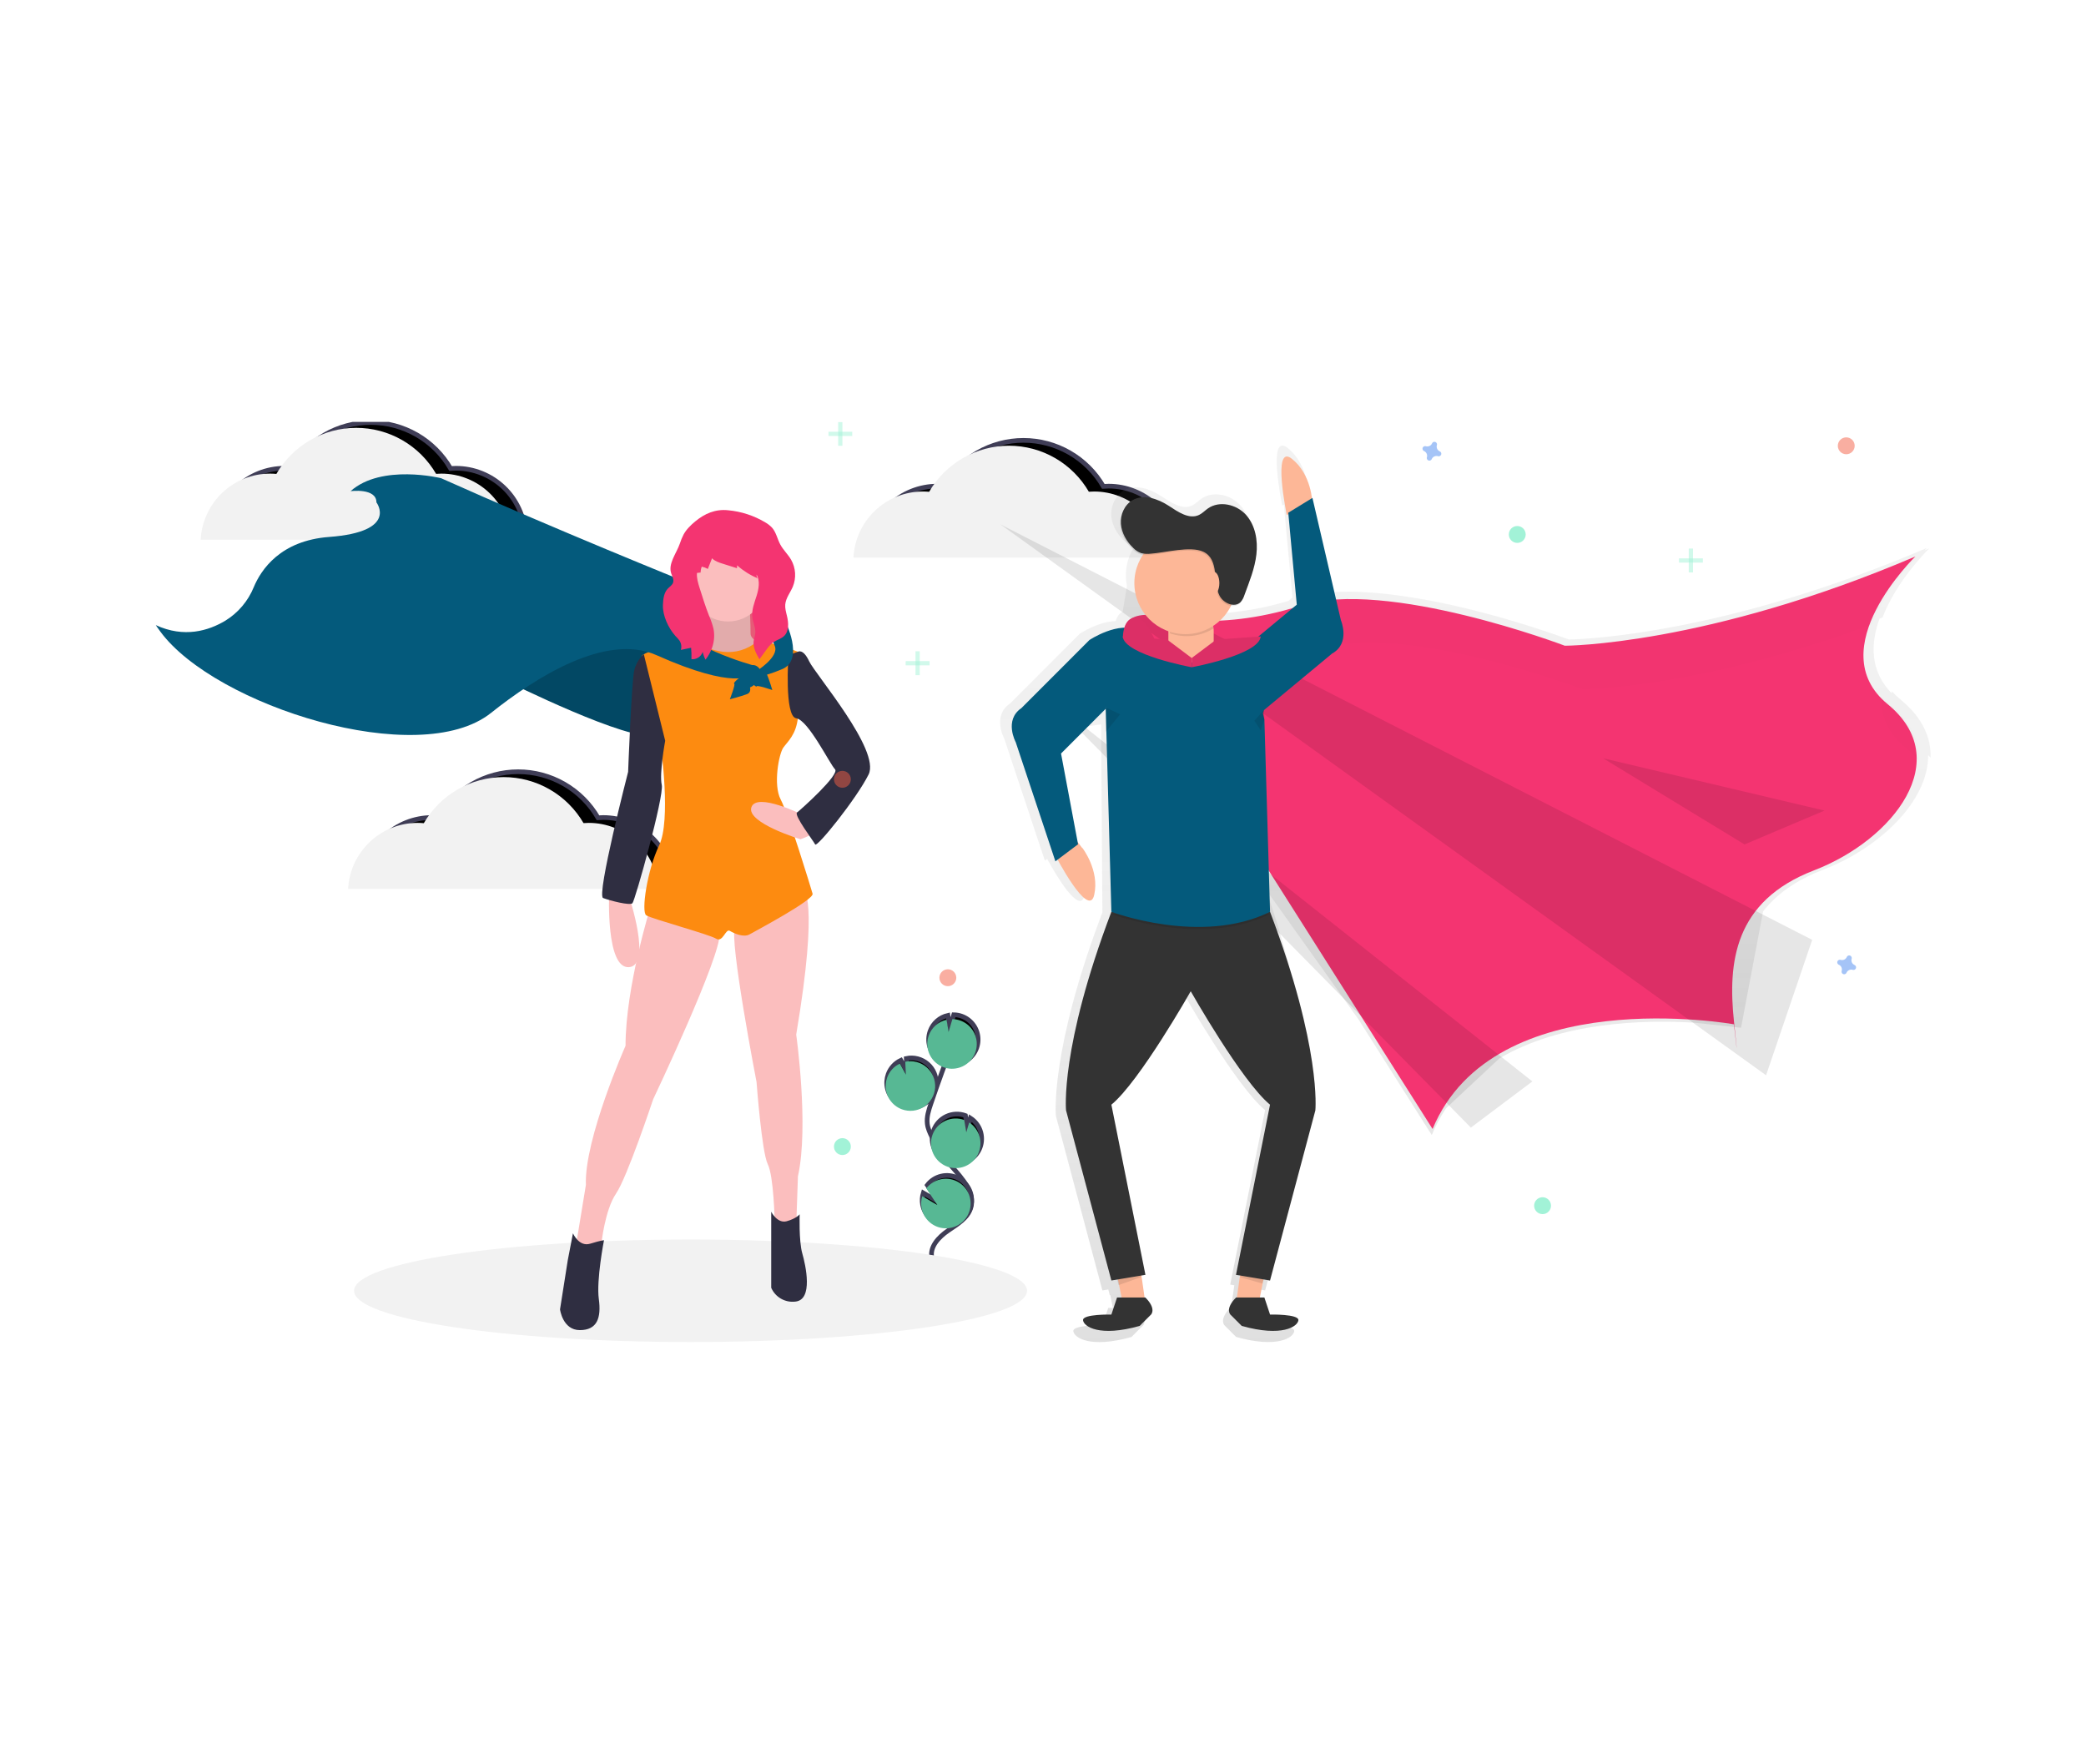 <?xml version="1.0" encoding="utf-8"?>
<svg viewBox="0 0 352.384 297.929" xmlns="http://www.w3.org/2000/svg">
  <defs>
    <clipPath id="clip0_238_657">
      <rect width="219" height="197" fill="white"/>
    </clipPath>
    <clipPath id="clip1_238_657">
      <rect width="236" height="197" fill="white" transform="translate(144)"/>
    </clipPath>
    <linearGradient id="paint0_linear_238_657" x1="280.4" y1="197" x2="280.4" y2="5.055" gradientUnits="userSpaceOnUse">
      <stop stop-color="#808080" stop-opacity="0.25"/>
      <stop offset="0.54" stop-color="#808080" stop-opacity="0.12"/>
      <stop offset="1" stop-color="#808080" stop-opacity="0.1"/>
    </linearGradient>
  </defs>
  <g clip-path="url(#clip0_238_657)" transform="matrix(0.789, 0, 0, 0.789, 26.314, 71.265)" style="">
    <path d="M 166.148 178.888 C 165.692 176.563 167.666 174.501 169.615 173.162 C 171.565 171.822 173.842 170.506 174.507 168.232 C 175.463 164.964 172.616 161.972 170.4 159.391 C 168.756 157.476 167.344 155.372 166.193 153.124 C 165.732 152.222 165.309 151.28 165.187 150.274 C 165.013 148.826 165.477 147.384 165.944 146.003 C 167.502 141.4 169.168 136.836 170.941 132.311" stroke="#3F3D56" stroke-miterlimit="10" style="fill: none;"/>
    <path d="M114.5 197C154.288 197 186.543 192.087 186.543 186.026C186.543 179.965 154.288 175.052 114.5 175.052C74.712 175.052 42.458 179.965 42.458 186.026C42.458 192.087 74.712 197 114.5 197Z" fill="#F2F2F2"/>
    <path d="M 159.982 146.476 C 160.753 146.757 161.579 146.855 162.394 146.761 C 163.21 146.668 163.992 146.386 164.68 145.937 C 165.368 145.489 165.943 144.887 166.359 144.178 C 166.775 143.469 167.021 142.673 167.078 141.852 C 167.135 141.031 167.001 140.209 166.686 139.449 C 166.372 138.689 165.886 138.013 165.266 137.474 C 164.647 136.934 163.911 136.547 163.116 136.341 C 162.322 136.136 161.49 136.118 160.688 136.289 L 160.82 139.023 L 159.53 136.68 C 158.264 137.277 157.286 138.353 156.81 139.672 C 156.642 140.134 156.539 140.618 156.506 141.109 C 156.424 142.261 156.72 143.408 157.347 144.376 C 157.974 145.345 158.899 146.082 159.982 146.476 Z" stroke="#3F3D56" stroke-miterlimit="10"/>
    <path d="M159.764 147.18C160.535 147.461 161.361 147.558 162.176 147.465C162.991 147.372 163.774 147.09 164.462 146.641C165.15 146.193 165.724 145.591 166.14 144.882C166.557 144.173 166.803 143.376 166.86 142.556C166.916 141.735 166.782 140.913 166.468 140.153C166.154 139.393 165.667 138.717 165.048 138.177C164.428 137.638 163.692 137.25 162.898 137.045C162.103 136.839 161.272 136.822 160.469 136.993L160.602 139.727L159.312 137.384C158.046 137.981 157.067 139.057 156.592 140.376C156.423 140.838 156.321 141.322 156.287 141.813C156.206 142.964 156.501 144.112 157.129 145.08C157.756 146.049 158.681 146.786 159.764 147.18V147.18Z" fill="#57B894"/>
    <path d="M165.791 130.428C166.094 129.591 166.602 128.844 167.268 128.255C167.935 127.667 168.738 127.256 169.605 127.06L170.041 129.659L170.849 126.93C171.972 126.946 173.061 127.32 173.958 127.998C174.855 128.675 175.514 129.621 175.84 130.698C176.166 131.775 176.142 132.929 175.772 133.992C175.402 135.055 174.704 135.972 173.779 136.611C172.855 137.251 171.752 137.579 170.629 137.549C169.507 137.519 168.422 137.132 167.534 136.444C166.645 135.756 165.997 134.802 165.684 133.721C165.37 132.64 165.408 131.487 165.791 130.428H165.791Z" stroke="#3F3D56" stroke-miterlimit="10"/>
    <path d="M 169.722 158.493 C 170.945 158.938 172.288 158.916 173.496 158.431 C 174.704 157.947 175.692 157.034 176.271 155.866 C 176.851 154.699 176.981 153.358 176.638 152.1 C 176.295 150.842 175.502 149.754 174.411 149.045 L 173.789 151.142 L 173.349 148.513 C 173.344 148.511 173.34 148.509 173.335 148.508 C 172.681 148.269 171.986 148.162 171.291 148.193 C 170.596 148.224 169.913 148.392 169.283 148.687 C 168.652 148.983 168.086 149.4 167.616 149.914 C 167.146 150.429 166.782 151.032 166.545 151.688 C 166.307 152.344 166.201 153.04 166.232 153.737 C 166.264 154.434 166.432 155.119 166.727 155.751 C 167.022 156.383 167.438 156.95 167.952 157.421 C 168.466 157.891 169.067 158.256 169.722 158.493 L 169.722 158.493 Z" stroke="#3F3D56" stroke-miterlimit="10"/>
    <path d="M 164.172 167.56 C 164.382 168.76 164.998 169.851 165.915 170.649 C 166.832 171.448 167.995 171.906 169.209 171.947 C 170.424 171.988 171.615 171.609 172.584 170.874 C 173.552 170.139 174.239 169.093 174.53 167.91 C 174.82 166.728 174.696 165.481 174.178 164.379 C 173.66 163.277 172.78 162.388 171.686 161.859 C 170.591 161.33 169.349 161.195 168.167 161.476 C 166.985 161.757 165.935 162.437 165.193 163.401 L 167.554 166.963 L 164.328 165.073 C 164.078 165.877 164.025 166.731 164.172 167.56 Z" stroke="#3F3D56" stroke-miterlimit="10"/>
    <path d="M 165.5 131.367 C 165.803 130.53 166.311 129.783 166.977 129.194 C 167.644 128.605 168.447 128.194 169.314 127.999 L 169.75 130.598 L 170.559 127.868 C 171.682 127.885 172.77 128.259 173.667 128.936 C 174.564 129.614 175.224 130.559 175.55 131.637 C 175.876 132.714 175.852 133.867 175.481 134.93 C 175.111 135.993 174.413 136.91 173.489 137.55 C 172.564 138.189 171.461 138.517 170.338 138.487 C 169.216 138.457 168.132 138.07 167.243 137.382 C 166.354 136.694 165.706 135.741 165.393 134.659 C 165.08 133.578 165.117 132.425 165.5 131.367 L 165.5 131.367 Z" fill="#57B894"/>
    <path d="M169.47 159.444C170.693 159.888 172.036 159.866 173.244 159.382C174.452 158.897 175.44 157.984 176.019 156.817C176.599 155.649 176.729 154.308 176.386 153.05C176.043 151.792 175.25 150.705 174.159 149.995L173.537 152.093L173.097 149.463C173.092 149.461 173.088 149.459 173.083 149.458C172.429 149.22 171.734 149.113 171.039 149.144C170.344 149.175 169.661 149.343 169.031 149.638C168.4 149.933 167.834 150.35 167.364 150.865C166.894 151.38 166.531 151.983 166.293 152.639C166.056 153.295 165.95 153.991 165.981 154.688C166.012 155.385 166.18 156.069 166.475 156.701C166.77 157.333 167.186 157.9 167.7 158.371C168.214 158.842 168.815 159.206 169.47 159.444H169.47Z" fill="#57B894"/>
    <path d="M163.954 168.264C164.164 169.464 164.78 170.554 165.697 171.353C166.614 172.152 167.777 172.61 168.991 172.651C170.206 172.692 171.397 172.313 172.365 171.578C173.334 170.843 174.021 169.797 174.311 168.614C174.602 167.431 174.478 166.185 173.96 165.083C173.442 163.981 172.562 163.091 171.468 162.563C170.373 162.034 169.131 161.899 167.949 162.18C166.767 162.461 165.717 163.14 164.975 164.105L167.336 167.667L164.11 165.776C163.86 166.581 163.807 167.434 163.954 168.264Z" fill="#57B894"/>
    <path d="M152.471 27.904C152.67 24.085 154.323 20.489 157.09 17.857C159.856 15.225 163.525 13.758 167.339 13.758C167.791 13.758 168.238 13.781 168.681 13.821C170.42 10.821 172.914 8.332 175.913 6.6C178.913 4.869 182.313 3.957 185.773 3.956C189.234 3.954 192.635 4.863 195.636 6.591C198.637 8.319 201.134 10.807 202.876 13.805C203.249 13.777 203.624 13.758 204.005 13.758C207.819 13.758 211.487 15.225 214.254 17.857C217.02 20.489 218.674 24.085 218.873 27.904" stroke="#3F3D56" stroke-miterlimit="10"/>
    <path d="M 149.37 29.052 C 149.569 25.234 151.222 21.638 153.989 19.006 C 156.755 16.373 160.424 14.906 164.238 14.906 C 164.69 14.906 165.137 14.93 165.579 14.969 C 167.319 11.97 169.813 9.48 172.812 7.749 C 175.811 6.017 179.211 5.106 182.672 5.104 C 186.133 5.102 189.534 6.011 192.535 7.739 C 195.536 9.468 198.033 11.955 199.775 14.953 C 200.148 14.925 200.523 14.906 200.904 14.906 C 204.718 14.906 208.386 16.373 211.153 19.006 C 213.919 21.638 215.573 25.234 215.772 29.052" fill="#F2F2F2"/>
    <path d="M44.279 98.851C44.479 95.033 46.132 91.437 48.898 88.805C51.665 86.173 55.334 84.705 59.148 84.705C59.6 84.705 60.047 84.729 60.489 84.768C62.228 81.769 64.722 79.279 67.722 77.548C70.721 75.817 74.121 74.905 77.582 74.903C81.043 74.901 84.444 75.81 87.445 77.538C90.446 79.267 92.942 81.754 94.684 84.752C95.058 84.724 95.433 84.705 95.813 84.705C99.627 84.705 103.296 86.173 106.062 88.805C108.829 91.437 110.482 95.033 110.682 98.851" stroke="#3F3D56" stroke-miterlimit="10"/>
    <path d="M 41.178 100 C 41.378 96.181 43.031 92.585 45.798 89.953 C 48.564 87.321 52.233 85.853 56.047 85.853 C 56.499 85.853 56.946 85.877 57.388 85.917 C 59.128 82.917 61.621 80.427 64.621 78.696 C 67.62 76.965 71.02 76.053 74.481 76.051 C 77.942 76.05 81.343 76.958 84.344 78.687 C 87.345 80.415 89.841 82.902 91.584 85.9 C 91.957 85.872 92.332 85.853 92.712 85.853 C 96.526 85.853 100.195 87.321 102.962 89.953 C 105.728 92.585 107.381 96.181 107.581 100" fill="#F2F2F2"/>
    <path d="M 12.713 24.076 C 12.912 20.257 14.566 16.661 17.332 14.029 C 20.099 11.397 23.767 9.93 27.581 9.93 C 28.034 9.93 28.48 9.953 28.923 9.993 C 30.662 6.993 33.156 4.503 36.155 2.772 C 39.155 1.041 42.555 0.129 46.016 0.128 C 49.477 0.126 52.877 1.035 55.879 2.763 C 58.88 4.491 61.376 6.979 63.118 9.977 C 63.491 9.949 63.867 9.93 64.247 9.93 C 68.061 9.93 71.729 11.397 74.496 14.029 C 77.262 16.661 78.916 20.257 79.115 24.076" stroke="#3F3D56" stroke-miterlimit="10"/>
    <path d="M9.612 25.224C9.811 21.406 11.465 17.809 14.231 15.177C16.998 12.545 20.666 11.078 24.48 11.078C24.933 11.078 25.38 11.101 25.822 11.141C27.561 8.141 30.055 5.652 33.054 3.92C36.054 2.189 39.454 1.277 42.915 1.276C46.376 1.274 49.777 2.183 52.778 3.911C55.779 5.639 58.275 8.127 60.017 11.125C60.39 11.097 60.766 11.078 61.146 11.078C64.96 11.078 68.629 12.545 71.395 15.177C74.162 17.809 75.815 21.406 76.014 25.224" fill="#F2F2F2"/>
    <path d="M75.111 55.501C75.111 55.501 101.871 68.822 106.669 66.972C111.468 65.121 113.129 48.655 113.129 48.655L93.382 44.955L75.111 55.501Z" fill="#024864"/>
    <path d="M130.569 35.611H113.036V50.968H130.569V35.611Z" fill="#FF6584"/>
    <path opacity="0.1" d="M130.569 35.611H113.036V50.968H130.569V35.611Z" fill="black"/>
    <path d="M97.073 101.014C97.073 101.014 96.334 117.111 101.317 116.741C106.3 116.371 101.317 101.569 101.317 101.569L97.073 101.014Z" fill="#FBBEBE"/>
    <path d="M117.558 37.924C117.558 37.924 118.665 44.955 116.635 45.88C114.605 46.805 113.313 47.545 113.313 47.545L117.927 50.69L126.417 51.245L128.631 49.58L130.661 47.73C130.661 47.73 127.339 46.99 127.339 45.325C127.339 43.659 127.155 38.664 127.155 38.664L117.558 37.924Z" fill="#FBBEBE"/>
    <path opacity="0.1" d="M117.558 37.924C117.558 37.924 118.665 44.955 116.635 45.88C114.605 46.805 113.313 47.545 113.313 47.545L117.927 50.69L126.417 51.245L128.631 49.58L130.661 47.73C130.661 47.73 127.339 46.99 127.339 45.325C127.339 43.659 127.155 38.664 127.155 38.664L117.558 37.924Z" fill="black"/>
    <path d="M105.931 103.79C105.931 103.79 100.579 120.996 100.579 133.577C100.579 133.577 91.721 153.559 92.09 163.365L89.875 176.871L93.012 177.981L95.412 175.946C95.412 175.946 96.15 168.73 98.549 165.215C100.948 161.7 106.485 145.048 106.485 145.048C106.485 145.048 121.249 113.966 120.695 109.525C120.142 105.085 105.931 103.79 105.931 103.79Z" fill="#FBBEBE"/>
    <path d="M138.597 99.904C138.597 99.904 142.103 101.569 137.121 131.172C137.121 131.172 139.889 150.784 137.49 161.515L137.121 172.245H133.245L132.507 171.135C132.507 171.135 132.322 161.515 131.03 158.924C129.738 156.334 128.631 141.348 128.631 141.348C128.631 141.348 122.725 110.82 124.017 108.23C125.309 105.64 138.597 99.904 138.597 99.904Z" fill="#FBBEBE"/>
    <path d="M89.321 173.726C89.321 173.726 90.613 176.686 93.012 175.946C95.412 175.206 95.965 175.206 95.965 175.206C95.965 175.206 94.304 183.717 94.858 187.787C95.412 191.857 94.489 194.447 90.798 194.447C87.107 194.447 86.553 190.007 86.553 190.007L88.214 179.461L89.321 173.726Z" fill="#2F2E41"/>
    <path d="M131.769 169.1C131.769 169.1 133.06 171.69 135.09 171.135C137.121 170.58 137.859 169.655 137.859 169.655C137.859 169.655 137.674 175.391 138.412 177.981C139.151 180.571 140.812 187.972 136.936 188.342C135.872 188.472 134.794 188.254 133.863 187.72C132.932 187.187 132.198 186.367 131.769 185.382V169.1L131.769 169.1Z" fill="#2F2E41"/>
    <path d="M122.541 42.734C127.026 42.734 130.661 39.09 130.661 34.594C130.661 30.098 127.026 26.453 122.541 26.453C118.056 26.453 114.421 30.098 114.421 34.594C114.421 39.09 118.056 42.734 122.541 42.734Z" fill="#FBBEBE"/>
    <path d="M137.49 49.21C137.49 49.21 131.057 46.678 128.737 47.019C127.737 47.871 126.572 48.505 125.315 48.882C124.057 49.26 122.736 49.371 121.434 49.21C117.004 48.655 115.272 46.524 115.272 46.524C115.272 46.524 103.347 49.21 104.086 50.32C104.824 51.43 108.146 69.562 108.146 69.562C108.146 69.562 110.36 85.288 107.777 90.653C105.193 96.019 103.901 104.9 105.008 105.64C106.116 106.38 118.481 109.71 119.957 110.635C121.434 111.56 121.987 108.415 122.91 108.97C123.833 109.525 125.863 110.45 127.155 109.71C128.447 108.97 140.996 102.309 140.627 101.014C140.258 99.719 135.46 83.993 133.799 80.848C132.138 77.702 133.43 71.042 134.352 69.747C135.275 68.452 137.121 66.971 137.49 63.271C137.859 59.571 137.49 49.21 137.49 49.21Z" fill="#FD8B10"/>
    <path d="M104.492 49.748C104.492 49.748 102.978 50.875 102.425 53.28C101.871 55.686 101.133 74.927 101.133 74.927C101.133 74.927 94.304 101.384 95.781 101.94C97.257 102.495 101.502 103.605 102.056 103.05C102.609 102.495 108.884 80.108 108.33 77.702C107.777 75.297 109.069 68.267 109.069 68.267L104.492 49.748Z" fill="#2F2E41"/>
    <path d="M138.597 84.178C138.597 84.178 128.631 79.183 127.524 82.513C126.417 85.843 138.043 89.358 138.043 89.358C138.043 89.358 142.103 87.878 142.103 86.953C142.103 86.028 138.597 84.178 138.597 84.178Z" fill="#FBBEBE"/>
    <path d="M135.46 49.95L137.49 49.21C137.49 49.21 138.597 48.47 139.889 51.245C141.181 54.02 155.207 70.302 152.623 75.482C150.039 80.663 141.55 91.209 141.181 90.469C140.812 89.728 136.567 84.178 137.305 83.623C138.043 83.068 146.533 75.482 145.425 74.372C144.318 73.262 139.704 63.826 137.12 63.456C134.537 63.086 135.46 49.95 135.46 49.95Z" fill="#2F2E41"/>
    <path d="M113.59 34.316C113.59 34.316 85.448 22.972 61.087 12.056C61.087 12.056 48.353 8.911 41.709 14.832C41.709 14.832 47.245 14.091 47.245 17.237C47.245 17.237 52.044 23.527 37.095 24.637C26.684 25.411 22.539 31.657 20.982 35.379C19.766 38.366 17.629 40.886 14.883 42.568C11.285 44.724 6.07 46.31 0 43.509C0 43.509 0.345 44.041 1 44.927C12.72 60.794 56.363 74.603 71.775 62.311C81.3 54.715 96.399 45.114 107.223 49.95C124.202 57.536 127.339 54.205 127.339 54.205L128.077 52.17C128.077 52.17 111.652 47.73 111.283 41.994C110.914 36.259 113.59 34.316 113.59 34.316Z" fill="#045A7C"/>
    <path d="M130.015 35.796C130.015 35.796 133.983 37.369 134.721 42.549C134.721 42.549 138.966 50.875 134.168 52.91C129.369 54.945 128.447 54.39 128.447 54.39V53.465C128.447 53.465 133.614 50.32 132.507 47.915C131.399 45.51 130.015 35.796 130.015 35.796Z" fill="#045A7C"/>
    <path d="M122.91 59.386C122.91 59.386 124.202 56.056 123.833 56.056C123.464 56.056 125.334 54.007 126.06 54.754C126.785 55.501 128.077 57.721 126.601 58.276C125.125 58.831 122.91 59.386 122.91 59.386Z" fill="#045A7C"/>
    <path d="M132.006 57.409C132.006 57.409 128.632 56.256 128.648 56.626C128.663 56.995 126.543 55.208 127.256 54.45C127.97 53.691 130.128 52.304 130.743 53.759C131.359 55.214 132.006 57.409 132.006 57.409Z" fill="#045A7C"/>
    <path d="M126.601 52.355C126.601 52.355 128.286 51.407 129.289 52.899C130.292 54.39 128.077 56.981 126.601 56.981C125.125 56.981 125.125 53.835 125.125 53.835L126.601 52.355Z" fill="#045A7C"/>
    <path opacity="0.1" d="M126.601 52.355C126.601 52.355 128.286 51.407 129.289 52.899C130.292 54.39 128.077 56.981 126.601 56.981C125.125 56.981 125.125 53.835 125.125 53.835L126.601 52.355Z" fill="#045A7C"/>
    <path d="M115.5 21.309C114.527 22.113 113.605 23.015 113 24.124C112.682 24.746 112.417 25.393 112.206 26.059C111.46 28.212 109.605 30.393 110.39 32.532C110.614 33.143 110.964 33.786 110.763 34.405C110.584 34.954 110.034 35.275 109.636 35.692C108.781 36.589 108.637 37.933 108.585 39.172C108.489 41.44 109.734 44.114 111.237 45.812C111.564 46.131 111.866 46.475 112.142 46.839C112.328 47.129 112.45 47.456 112.498 47.798C112.547 48.14 112.522 48.488 112.425 48.819L114.615 48.361C114.694 49.171 114.719 49.986 114.689 50.8C115.209 50.857 115.732 50.733 116.171 50.449C116.609 50.165 116.937 49.738 117.098 49.239C117.222 49.82 117.425 50.381 117.7 50.906C118.342 50.1 118.835 49.186 119.155 48.205C119.574 46.95 119.664 45.607 119.416 44.306C119.184 43.356 118.868 42.429 118.473 41.535C117.699 39.574 117.067 37.561 116.436 35.549C116.108 34.505 115.776 33.426 115.875 32.336L116.654 32.251C116.662 31.82 116.745 31.394 116.899 30.991C117.355 31.088 117.794 31.254 118.201 31.483L119.098 29.201C119.69 29.816 120.54 30.095 121.353 30.352L124.446 31.328L124.465 30.714C125.77 31.873 127.257 32.808 128.866 33.481C128.775 33.371 128.708 33.243 128.671 33.106C128.633 32.968 128.626 32.824 128.648 32.683C129.41 34.052 129.106 35.757 128.635 37.252C128.165 38.746 127.541 40.268 127.73 41.824C127.872 42.988 128.467 44.101 128.356 45.268C128.302 45.843 128.078 46.39 128.008 46.963C127.842 48.33 128.559 49.631 129.251 50.821L130.596 48.968C131.088 48.29 131.596 47.597 132.293 47.134C133.009 46.658 133.896 46.445 134.52 45.853C135.633 44.797 135.492 42.997 135.13 41.504C134.937 40.71 134.704 39.905 134.775 39.091C134.895 37.711 135.852 36.57 136.39 35.294C136.774 34.365 136.94 33.359 136.877 32.355C136.813 31.35 136.52 30.374 136.022 29.5C135.353 28.351 134.344 27.426 133.714 26.255C133.087 25.089 132.848 23.702 131.989 22.697C131.569 22.239 131.081 21.849 130.542 21.541C128.101 20.071 125.359 19.174 122.522 18.918C119.832 18.636 117.562 19.605 115.5 21.309Z" fill="#F43471"/>
  </g>
  <g clip-path="url(#clip1_238_657)" transform="matrix(0.789, 0, 0, 0.789, 26.314, 71.265)" style="">
    <path d="M373.634 59.512C372.941 58.947 372.293 58.328 371.697 57.662C371.697 57.821 371.697 57.98 371.697 58.138C366.966 53.307 367.133 47.455 369.07 42.115L369.71 41.878C372.751 33.831 379.721 27.082 379.721 27.082L378.68 27.52C379.003 27.186 379.188 26.999 379.188 26.999C335.967 45.451 305.895 46.527 302.541 46.59C300.474 45.808 283.441 39.601 266.963 37.287C261.779 36.534 256.631 36.156 252.007 36.448L246.815 14.139L246.717 14.199C246.474 12.286 245.576 8.122 242.29 5.54C237.903 2.111 241.171 17.889 241.171 17.889L241.53 17.72L243.368 37.586L242.473 38.337C237.279 39.886 231.919 40.811 226.507 41.091C227.505 40.167 228.327 39.07 228.934 37.852C229.282 37.924 229.643 37.909 229.984 37.807C230.325 37.706 230.636 37.522 230.889 37.271C231.06 37.091 231.204 36.889 231.319 36.669C231.558 36.282 231.75 35.869 231.891 35.437C232.969 32.539 234.146 29.633 234.495 26.564C234.844 23.494 234.271 20.164 232.206 17.863C230.142 15.562 226.377 14.686 223.849 16.464C223.195 16.922 222.641 17.532 221.922 17.881C219.732 18.942 217.303 17.222 215.264 15.893C212.895 14.348 209.766 13.24 207.31 14.642C206.544 15.088 205.914 15.735 205.488 16.513C204.814 17.581 204.498 18.836 204.584 20.096C204.725 22.121 205.816 24.005 207.276 25.401C207.767 25.917 208.37 26.311 209.039 26.553C209.209 26.606 209.383 26.644 209.56 26.668C208.746 27.901 208.182 29.283 207.903 30.735C207.623 32.186 207.632 33.679 207.93 35.127L207.021 40.63C206.214 41.008 205.764 41.834 205.511 42.642C201.712 42.754 197.825 45.359 197.825 45.359L182.896 60.301C179.024 62.931 181.651 67.772 181.651 67.772L190.361 93.922L190.842 93.562C192.628 96.819 197.872 105.809 198.88 101.327C200.111 95.897 196.276 90.967 196.276 90.967H196.229L195.237 89.69L191.592 70.25L196.203 65.667L202.4 64.762L202.676 105.015C191.34 134.901 192.722 148.597 192.722 148.597L202.676 185.954L203.946 185.743L204.254 186.973L204.366 186.934L204.918 189.691H203.923L202.678 193.427C202.678 193.427 196.32 193.289 196.458 194.673C196.596 196.057 200.054 198.41 208.901 195.919L211.39 193.427C211.39 193.427 212.635 192.182 210.146 189.691H209.969L209.279 184.854L210.146 184.708L202.676 147.344C208.896 142.223 220.094 122.44 220.094 122.44C220.094 122.44 231.29 142.226 237.513 147.344L230.048 184.698L230.915 184.844L230.235 189.68H230.058C227.569 192.171 228.814 193.417 228.814 193.417L231.303 195.908C240.155 198.399 243.608 196.046 243.746 194.663C243.884 193.279 237.526 193.417 237.526 193.417L236.281 189.68H235.287L236.003 186.095L236.13 185.712L237.526 185.944L247.479 148.586C247.479 148.586 247.295 127.002 237.63 100.022L257.485 127.888L273.196 152.68C274.027 150.675 275.05 148.755 276.25 146.947L287.617 136.318C300.831 128.451 318.471 127.98 329.364 128.628L339.409 129.715L344.132 104.814C346.884 101.267 350.969 98.208 356.908 95.92C369.229 91.178 379.56 81.109 379.477 71.319C379.656 71.519 379.831 71.72 379.997 71.923C380.125 67.592 378.248 63.293 373.634 59.512ZM237.265 96.449L237.252 95.991L237.825 96.892L237.265 96.449Z" fill="url(#paint0_linear_238_657)"/>
    <path d="M198.385 91.204H198.338L196.128 88.35L192.55 91.931L192.946 92.525L192.496 92.634C192.496 92.634 199.716 106.591 200.918 101.293C202.121 95.996 198.385 91.204 198.385 91.204Z" fill="#FDB797"/>
    <path d="M213.458 41.336C213.458 41.336 226.624 45.289 245.061 39.358C263.497 33.428 301.682 47.924 301.682 47.924C301.682 47.924 331.968 47.924 376.74 28.815C376.74 28.815 356.33 48.583 370.814 60.445C385.298 72.306 372.132 89.437 355.013 96.027C337.894 102.617 336.579 115.795 337.894 128.316C339.209 140.837 337.894 128.975 337.894 128.975C337.894 128.975 286.539 119.75 273.37 151.385L208.19 48.586C208.19 48.586 204.241 40.679 213.458 41.336Z" fill="#F43471"/>
    <path opacity="0.1" d="M180.831 21.936L344.77 139.886L354.646 110.893L180.831 21.936Z" fill="black"/>
    <path opacity="0.1" d="M190.707 58.837L281.564 151.088L294.733 141.204L190.707 58.837Z" fill="black"/>
    <g opacity="0.1">
      <path opacity="0.1" d="M217.262 50.636C217.262 50.636 230.428 54.589 248.865 48.658C267.301 42.728 305.481 57.226 305.481 57.226C305.481 57.226 329.981 57.226 367.484 43.322C370.45 35.473 377.245 28.891 377.245 28.891C332.463 47.999 302.187 47.999 302.187 47.999C302.187 47.999 264 33.503 245.566 39.434C227.132 45.365 213.963 41.412 213.963 41.412C204.746 40.752 208.696 48.661 208.696 48.661L211.406 52.937C211.971 51.496 213.546 50.37 217.262 50.636Z" fill="black"/>
      <path opacity="0.1" d="M371.327 60.52C370.651 59.969 370.019 59.365 369.437 58.714C369.286 62.605 370.627 66.475 374.618 69.745C375.682 70.606 376.657 71.572 377.529 72.627C377.657 68.4 375.826 64.205 371.327 60.52Z" fill="black"/>
    </g>
    <path d="M237.362 182.608L236.148 188.682H231.292L232.508 180.179L237.362 182.608Z" fill="#FDB797"/>
    <path opacity="0.1" d="M237.263 183.447L236.922 184.474L232.134 183.106L232.475 182.42L237.263 183.447Z" fill="black"/>
    <path d="M205.813 182.608L207.027 188.682H211.88L210.666 180.179L205.813 182.608Z" fill="#FDB797"/>
    <path opacity="0.1" d="M205.795 183.447L206.136 184.815L210.927 183.106V182.42L205.795 183.447Z" fill="black"/>
    <path d="M247.633 17.326C247.633 17.326 247.498 11.239 243.225 7.888C238.952 4.537 242.15 19.924 242.15 19.924L247.633 17.326Z" fill="#FDB797"/>
    <path d="M211.88 187.468H205.813L204.6 191.116C204.6 191.116 198.398 190.981 198.533 192.33C198.669 193.68 202.038 195.979 210.666 193.545L213.093 191.116C213.093 191.116 214.306 189.897 211.88 187.468Z" fill="#333333"/>
    <path d="M231.293 187.468H237.359L238.572 191.116C238.572 191.116 244.774 190.981 244.639 192.33C244.503 193.68 241.134 195.979 232.506 193.545L230.079 191.116C230.079 191.116 228.866 189.897 231.293 187.468Z" fill="#333333"/>
    <path d="M238.567 104.887H204.6C193.545 134.033 194.893 147.393 194.893 147.393L204.6 183.825L211.89 182.611L204.6 146.186C210.666 141.194 221.589 121.898 221.589 121.898C221.589 121.898 232.506 141.183 238.567 146.186L231.277 182.618L238.567 183.833L248.273 147.401C248.273 147.401 249.63 134.033 238.567 104.887Z" fill="#333333"/>
    <path opacity="0.1" d="M204.6 105.359C204.6 105.359 223.867 112.655 238.575 105.359H204.6Z" fill="black"/>
    <path d="M203.527 61.286L193.821 71.001L197.466 90.432L192.613 94.081L184.12 68.577C184.12 68.577 181.558 63.856 185.333 61.281L199.895 46.707C199.895 46.707 206.144 42.517 210.44 44.664C214.736 46.811 203.444 61.133 203.444 61.133" fill="#045A7C"/>
    <path d="M203.384 61.166L204.597 104.887C204.597 104.887 223.864 112.183 238.572 104.887L237.359 63.731L237.049 62.37L237.273 61.701L251.854 49.599C255.85 47.397 253.739 42.457 253.739 42.457L247.646 16.276L242.473 19.45L244.295 39.134L233.912 47.754L233.651 47.741V47.806L207.034 46.595" fill="#045A7C"/>
    <path d="M222.385 40.588H220.922C218.646 40.588 216.801 42.435 216.801 44.713V47.392C216.801 49.67 218.646 51.517 220.922 51.517H222.385C224.662 51.517 226.507 49.67 226.507 47.392V44.713C226.507 42.435 224.662 40.588 222.385 40.588Z" fill="#FDB797"/>
    <path opacity="0.1" d="M217.111 45.255C218.651 45.794 220.293 45.98 221.915 45.799C223.538 45.619 225.099 45.077 226.484 44.213C226.142 43.276 225.521 42.467 224.706 41.895C223.89 41.322 222.918 41.013 221.922 41.01V41.01C220.742 41.014 219.604 41.447 218.719 42.228C217.834 43.009 217.263 44.084 217.111 45.255V45.255Z" fill="black"/>
    <path d="M220.44 45.446C226.471 45.446 231.36 40.553 231.36 34.517C231.36 28.481 226.471 23.588 220.44 23.588C214.41 23.588 209.521 28.481 209.521 34.517C209.521 40.553 214.41 45.446 220.44 45.446Z" fill="#FDB797"/>
    <path opacity="0.1" d="M212.856 28.489C212.178 28.575 211.49 28.536 210.825 28.375C210.173 28.138 209.585 27.752 209.107 27.249C207.68 25.878 206.618 24.049 206.48 22.074C206.342 20.099 207.261 18.006 208.972 17.026C211.367 15.661 214.421 16.74 216.73 18.246C218.717 19.549 221.089 21.219 223.224 20.185C223.924 19.846 224.466 19.249 225.104 18.804C227.569 17.071 231.241 17.925 233.253 20.169C235.266 22.413 235.831 25.66 235.485 28.656C235.138 31.653 233.993 34.486 232.941 37.31C232.777 37.867 232.5 38.385 232.126 38.829C230.845 40.145 228.447 39.124 227.603 37.493C226.137 34.655 227.603 29.735 224.14 28.08C221.383 26.767 215.817 28.297 212.856 28.489Z" fill="black"/>
    <path d="M213.02 28.218C212.342 28.304 211.654 28.265 210.989 28.104C210.337 27.867 209.749 27.481 209.271 26.978C207.844 25.607 206.782 23.778 206.644 21.803C206.506 19.828 207.425 17.735 209.135 16.756C211.531 15.39 214.585 16.469 216.894 17.975C218.881 19.278 221.253 20.948 223.388 19.914C224.088 19.575 224.63 18.978 225.268 18.533C227.733 16.8 231.404 17.654 233.417 19.898C235.43 22.142 235.995 25.389 235.648 28.385C235.302 31.382 234.141 34.215 233.099 37.039C232.936 37.596 232.658 38.114 232.284 38.558C231.003 39.874 228.605 38.853 227.762 37.222C226.296 34.384 227.762 29.464 224.299 27.809C221.555 26.496 215.978 28.028 213.02 28.218Z" fill="#333333"/>
    <path d="M226.507 36.945C227.177 36.945 227.72 35.858 227.72 34.517C227.72 33.175 227.177 32.088 226.507 32.088C225.837 32.088 225.294 33.175 225.294 34.517C225.294 35.858 225.837 36.945 226.507 36.945Z" fill="#FDB797"/>
    <path opacity="0.1" d="M203.4 61.161L206.48 62.605L203.4 66.373V61.161Z" fill="black"/>
    <path opacity="0.1" d="M237.263 61.693L235.211 63.975L236.578 66.029L237.377 63.746L237.263 61.693Z" fill="black"/>
    <path d="M221.797 50.553V52.531C221.797 52.531 207.386 49.896 207.019 45.941L216.53 46.6L221.797 50.553Z" fill="#DC2F66"/>
    <path d="M221.797 50.553V52.531C221.797 52.531 236.208 49.896 236.575 45.941L227.064 46.6L221.797 50.553Z" fill="#DC2F66"/>
    <path opacity="0.1" d="M309.876 72.014L357.281 83.217L340.162 90.466L309.876 72.014Z" fill="black"/>
    <path d="M207.063 46.037C207.063 46.037 207.063 41.896 209.823 41.896C212.583 41.896 215.34 50.18 215.34 50.18L207.063 46.037Z" fill="#DC2F66"/>
    <path opacity="0.5" d="M147.01 78.331C148.008 78.331 148.817 77.521 148.817 76.523C148.817 75.524 148.008 74.714 147.01 74.714C146.012 74.714 145.203 75.524 145.203 76.523C145.203 77.521 146.012 78.331 147.01 78.331Z" fill="#F55F44"/>
    <path opacity="0.5" d="M169.586 120.811C170.584 120.811 171.393 120.001 171.393 119.003C171.393 118.004 170.584 117.194 169.586 117.194C168.588 117.194 167.779 118.004 167.779 119.003C167.779 120.001 168.588 120.811 169.586 120.811Z" fill="#F55F44"/>
    <path opacity="0.5" d="M361.939 6.929C362.936 6.929 363.745 6.119 363.745 5.12C363.745 4.122 362.936 3.312 361.939 3.312C360.941 3.312 360.132 4.122 360.132 5.12C360.132 6.119 360.941 6.929 361.939 6.929Z" fill="#F55F44"/>
    <path opacity="0.5" d="M274.911 6.314C274.663 6.205 274.462 6.009 274.349 5.763C274.235 5.517 274.216 5.237 274.294 4.977C274.307 4.937 274.315 4.896 274.318 4.855V4.855C274.325 4.735 274.294 4.617 274.229 4.517C274.164 4.417 274.068 4.341 273.956 4.299C273.844 4.258 273.722 4.254 273.607 4.288C273.493 4.322 273.392 4.392 273.321 4.487V4.487C273.295 4.521 273.274 4.558 273.258 4.597C273.149 4.844 272.954 5.044 272.708 5.157C272.462 5.27 272.184 5.29 271.925 5.212C271.885 5.199 271.844 5.191 271.803 5.188C271.683 5.181 271.565 5.212 271.465 5.277C271.365 5.343 271.289 5.438 271.248 5.55C271.207 5.662 271.203 5.785 271.236 5.899C271.27 6.014 271.34 6.115 271.435 6.186V6.186C271.469 6.211 271.506 6.232 271.545 6.249C271.792 6.358 271.99 6.555 272.102 6.8C272.214 7.046 272.233 7.324 272.154 7.583C272.141 7.623 272.134 7.664 272.131 7.705V7.705C272.123 7.825 272.154 7.943 272.22 8.043C272.285 8.143 272.381 8.219 272.493 8.261C272.605 8.302 272.727 8.306 272.841 8.272C272.956 8.238 273.056 8.168 273.128 8.073V8.073C273.153 8.039 273.174 8.002 273.19 7.963C273.299 7.714 273.495 7.514 273.741 7.4C273.987 7.286 274.266 7.267 274.526 7.346C274.566 7.358 274.607 7.366 274.648 7.369C274.767 7.376 274.885 7.345 274.985 7.28C275.084 7.215 275.16 7.12 275.202 7.009C275.243 6.897 275.248 6.775 275.215 6.661C275.182 6.547 275.113 6.446 275.018 6.374V6.374C274.985 6.35 274.949 6.33 274.911 6.314V6.314Z" fill="#4D8AF0"/>
    <path opacity="0.5" d="M363.712 116.277C363.463 116.168 363.263 115.972 363.149 115.726C363.035 115.48 363.016 115.2 363.095 114.94C363.107 114.9 363.115 114.859 363.118 114.818C363.125 114.698 363.094 114.58 363.029 114.48C362.964 114.38 362.868 114.304 362.756 114.262C362.644 114.221 362.522 114.217 362.407 114.251C362.293 114.285 362.192 114.355 362.121 114.45V114.45C362.096 114.484 362.075 114.521 362.058 114.56C361.95 114.809 361.754 115.009 361.508 115.123C361.262 115.237 360.982 115.256 360.723 115.177C360.683 115.165 360.642 115.157 360.6 115.154C360.481 115.146 360.363 115.178 360.263 115.243C360.163 115.308 360.087 115.404 360.045 115.516C360.004 115.628 360 115.75 360.034 115.865C360.068 115.98 360.138 116.08 360.233 116.152V116.152C360.267 116.177 360.304 116.198 360.342 116.214C360.591 116.323 360.791 116.519 360.905 116.765C361.019 117.012 361.038 117.291 360.96 117.551C360.947 117.591 360.939 117.632 360.936 117.674C360.929 117.793 360.96 117.911 361.025 118.011C361.09 118.111 361.186 118.188 361.298 118.229C361.41 118.27 361.532 118.274 361.647 118.24C361.761 118.206 361.862 118.137 361.933 118.041C361.958 118.007 361.979 117.97 361.996 117.932C362.104 117.683 362.3 117.482 362.546 117.368C362.792 117.255 363.072 117.235 363.331 117.314C363.371 117.327 363.412 117.335 363.454 117.337C363.573 117.345 363.691 117.314 363.791 117.248C363.891 117.183 363.967 117.087 364.009 116.975C364.05 116.863 364.054 116.741 364.02 116.626C363.986 116.512 363.916 116.411 363.821 116.339V116.339C363.787 116.314 363.75 116.293 363.712 116.277V116.277Z" fill="#4D8AF0"/>
    <path opacity="0.5" d="M296.918 169.615C297.915 169.615 298.724 168.806 298.724 167.807C298.724 166.808 297.915 165.999 296.918 165.999C295.92 165.999 295.111 166.808 295.111 167.807C295.111 168.806 295.92 169.615 296.918 169.615Z" fill="#47E6B1"/>
    <path opacity="0.5" d="M147.01 156.964C148.008 156.964 148.817 156.154 148.817 155.156C148.817 154.157 148.008 153.347 147.01 153.347C146.012 153.347 145.203 154.157 145.203 155.156C145.203 156.154 146.012 156.964 147.01 156.964Z" fill="#47E6B1"/>
    <path opacity="0.5" d="M291.499 25.91C292.497 25.91 293.306 25.1 293.306 24.101C293.306 23.102 292.497 22.293 291.499 22.293C290.501 22.293 289.692 23.102 289.692 24.101C289.692 25.1 290.501 25.91 291.499 25.91Z" fill="#47E6B1"/>
    <g opacity="0.5">
      <path opacity="0.5" d="M147.01 0H146.106V5.12H147.01V0Z" fill="#47E6B1"/>
      <path opacity="0.5" d="M149.116 3.012V2.108L144 2.108V3.012L149.116 3.012Z" fill="#47E6B1"/>
    </g>
    <g opacity="0.5">
      <path opacity="0.5" d="M163.567 49.107H162.663V54.227H163.567V49.107Z" fill="#47E6B1"/>
      <path opacity="0.5" d="M165.673 52.119V51.215H160.557V52.119H165.673Z" fill="#47E6B1"/>
    </g>
    <g opacity="0.5">
      <path opacity="0.5" d="M329.127 27.113H328.224V32.234H329.127V27.113Z" fill="#47E6B1"/>
      <path opacity="0.5" d="M331.236 30.126V29.222H326.12V30.126H331.236Z" fill="#47E6B1"/>
    </g>
  </g>
</svg>